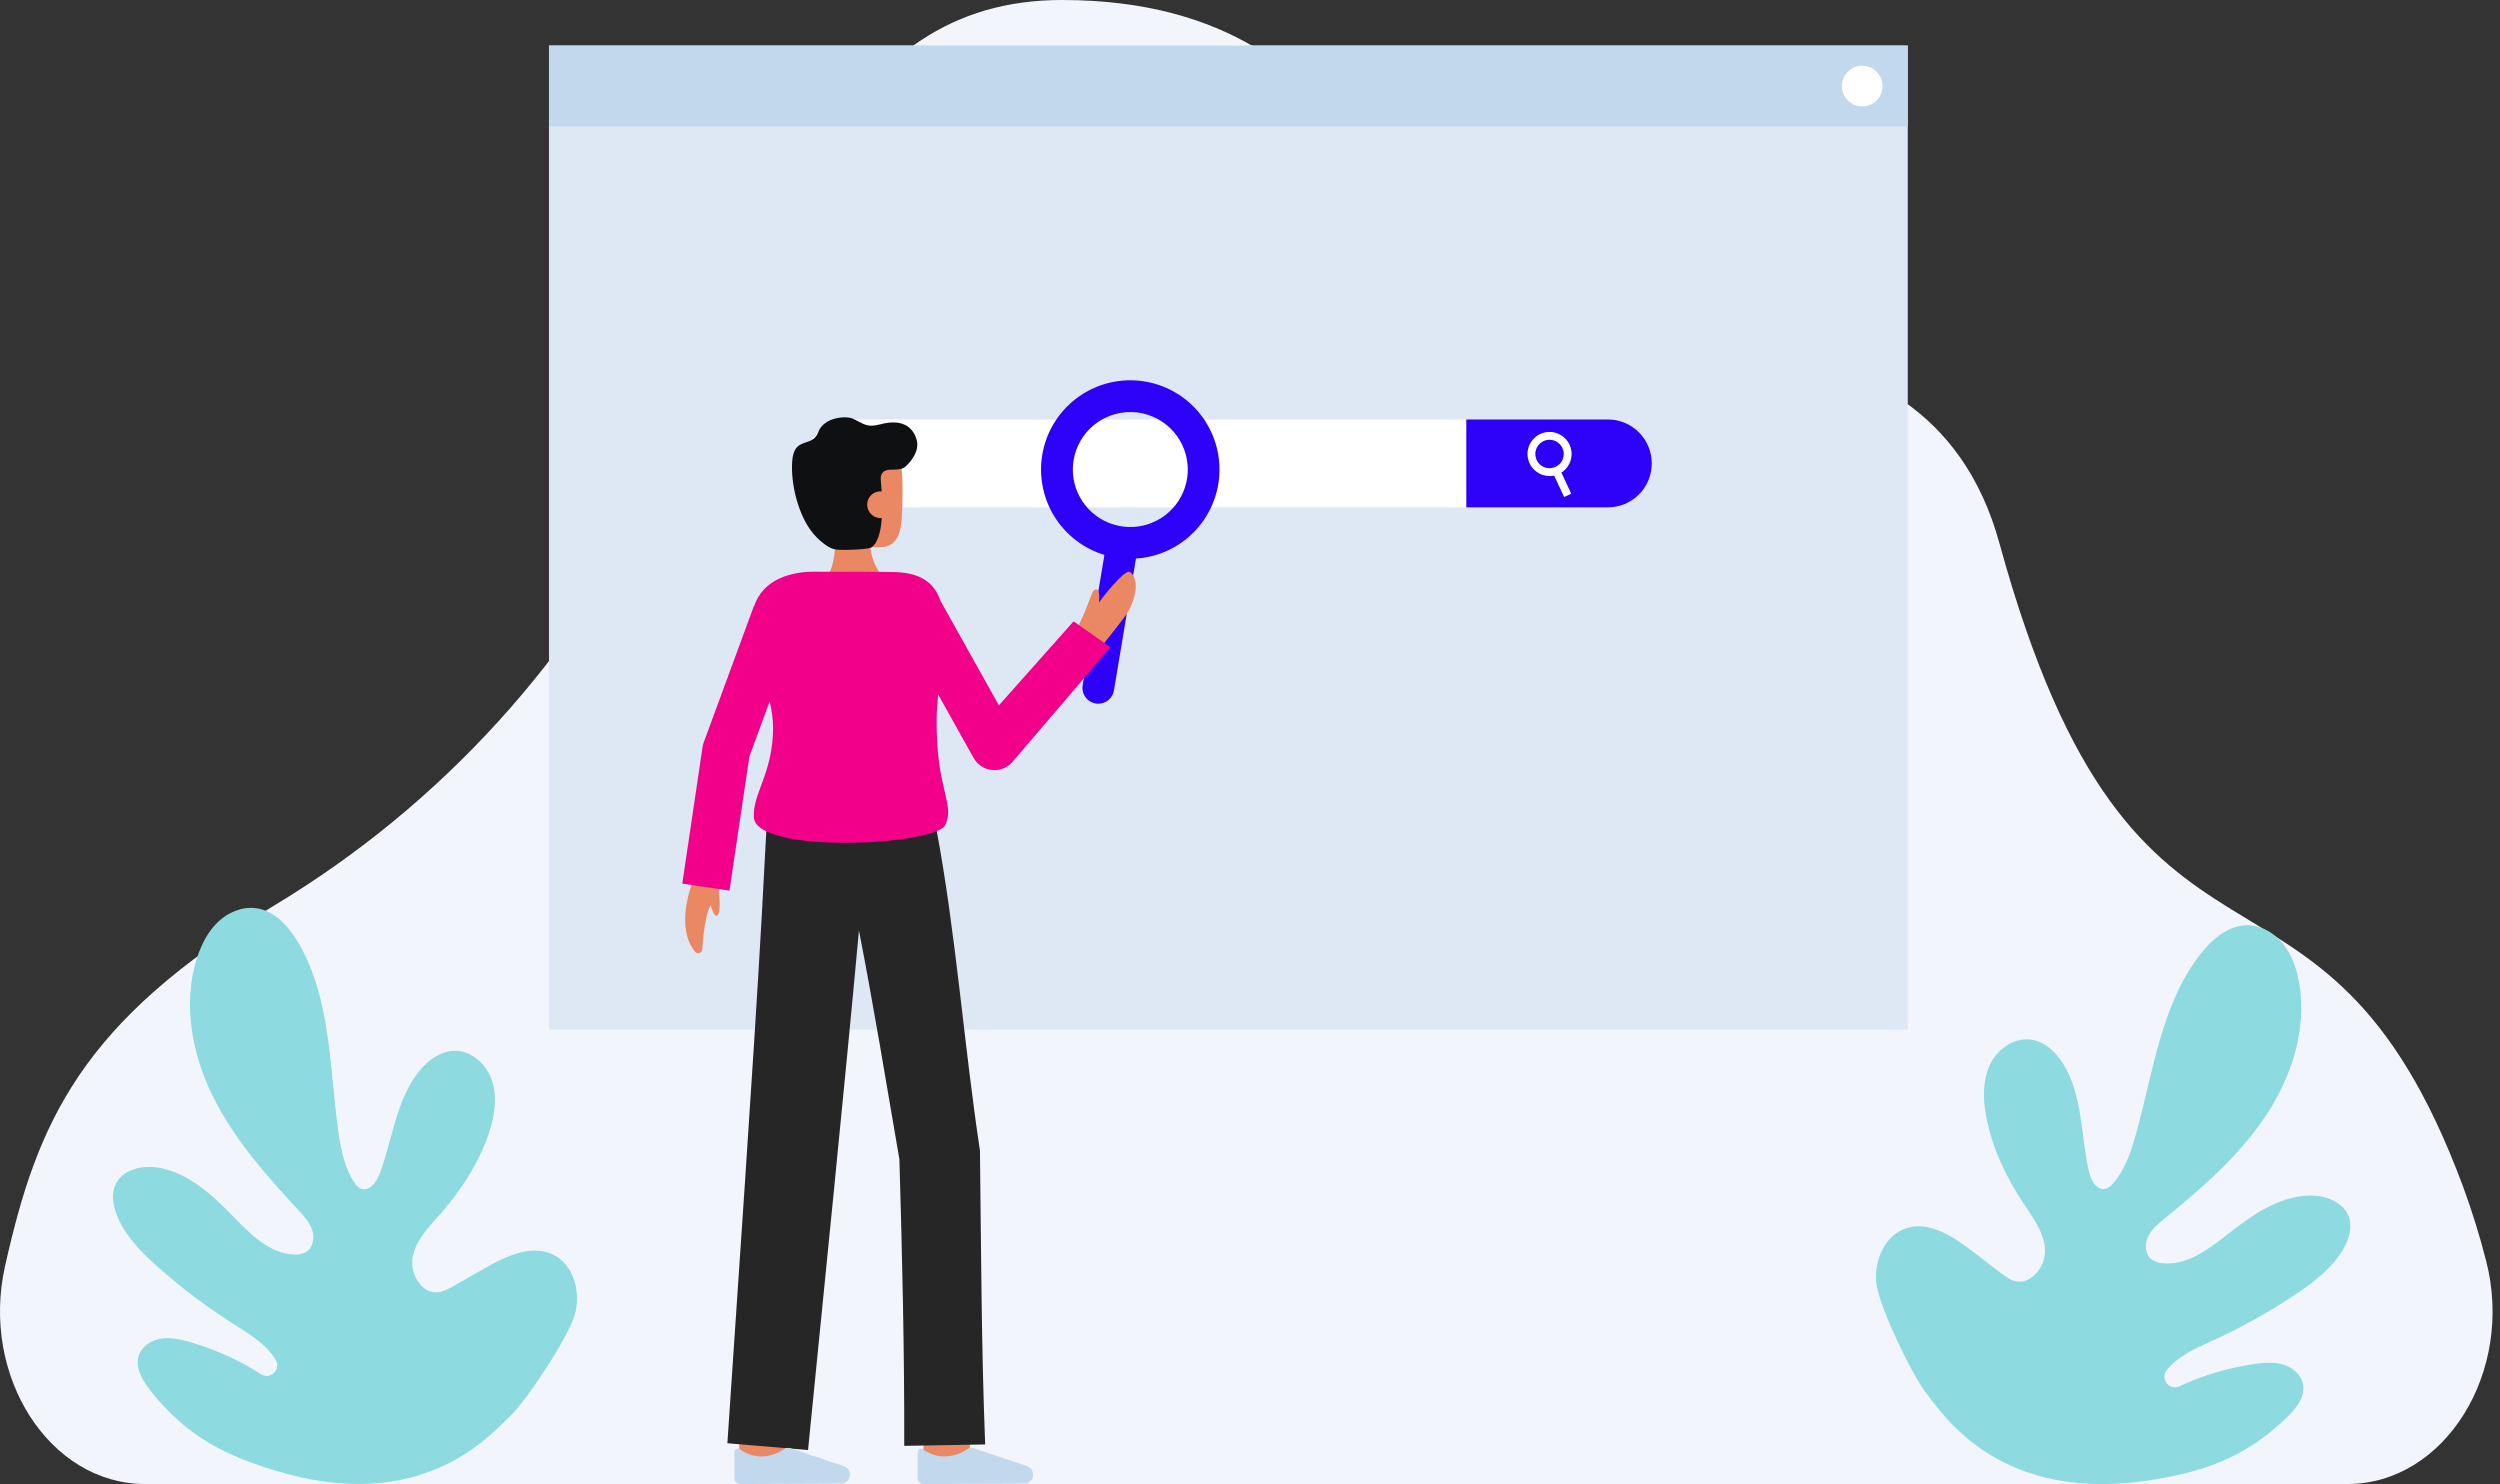 <svg width="219" height="130" viewBox="0 0 219 130" fill="none" xmlns="http://www.w3.org/2000/svg">
<rect x="0" y="0" width="219" height="130" fill="#333333" stroke="none"/>
<g clip-path="url(#clip0_255_1617)">
<path d="M12.703 130C4.352 130 -1.71 120.568 0.434 110.95C3.252 98.315 7.062 89.514 23.991 79.34C38.668 70.51 50.434 57.571 57.831 42.122C68.29 20.292 73.372 0 93.024 0C122.103 0 122.256 26.547 130.926 29.247C139.596 31.947 168.659 23.929 175.152 47.595C187.152 91.341 203.26 70.252 215.762 103.939C216.543 106.064 217.215 108.226 217.777 110.419C220.296 120.147 214.181 130 205.637 130L12.703 130Z" fill="#F3F5FD"/>
<path d="M167.119 3.992H48.09V90.193H167.119V3.992Z" fill="#DEE8F5"/>
<path d="M140.846 36.743H74.363C72.236 36.743 70.512 38.468 70.512 40.594C70.512 42.721 72.236 44.445 74.363 44.445H140.846C142.972 44.445 144.697 42.721 144.697 40.594C144.697 38.468 142.972 36.743 140.846 36.743Z" fill="white"/>
<path d="M144.697 40.594C144.697 41.099 144.598 41.6 144.405 42.067C144.212 42.534 143.929 42.959 143.572 43.316C143.215 43.674 142.79 43.958 142.324 44.152C141.857 44.346 141.356 44.445 140.851 44.446H128.448V36.744H140.845C141.351 36.744 141.852 36.843 142.319 37.036C142.786 37.23 143.211 37.513 143.568 37.871C143.926 38.228 144.21 38.652 144.404 39.12C144.597 39.587 144.697 40.087 144.697 40.593L144.697 40.594Z" fill="#2D00F7"/>
<path d="M167.119 3.992H48.09V11.093H167.119V3.992Z" fill="#C1D8ED"/>
<path d="M163.133 9.324C164.117 9.324 164.914 8.527 164.914 7.543C164.914 6.559 164.117 5.761 163.133 5.761C162.149 5.761 161.351 6.559 161.351 7.543C161.351 8.527 162.149 9.324 163.133 9.324Z" fill="white"/>
<path d="M96.213 61.645C96.012 61.645 95.812 61.601 95.629 61.516C95.446 61.431 95.284 61.307 95.153 61.154C95.023 61 94.927 60.819 94.874 60.625C94.82 60.43 94.809 60.226 94.842 60.027L96.828 48.126C96.888 47.763 97.091 47.438 97.391 47.224C97.691 47.01 98.063 46.924 98.427 46.984C98.79 47.045 99.115 47.247 99.329 47.547C99.543 47.847 99.629 48.22 99.568 48.583L97.582 60.484C97.528 60.809 97.361 61.103 97.11 61.315C96.86 61.528 96.542 61.645 96.213 61.645V61.645Z" fill="#2D00F7"/>
<path d="M99.017 48.945C97.036 48.947 95.129 48.196 93.68 46.844C92.231 45.492 91.35 43.641 91.214 41.665C91.078 39.688 91.698 37.734 92.949 36.197C94.199 34.66 95.986 33.655 97.949 33.386C99.912 33.117 101.904 33.602 103.522 34.746C105.14 35.889 106.263 37.604 106.665 39.544C107.067 41.484 106.717 43.504 105.686 45.196C104.655 46.888 103.02 48.125 101.112 48.658C100.43 48.848 99.725 48.944 99.017 48.945V48.945ZM97.663 36.28C96.541 36.593 95.562 37.285 94.893 38.238C94.223 39.192 93.905 40.348 93.993 41.51C94.081 42.672 94.569 43.767 95.373 44.61C96.178 45.452 97.25 45.99 98.407 46.13C99.563 46.271 100.733 46.006 101.716 45.381C102.699 44.756 103.436 43.81 103.799 42.703C104.163 41.596 104.131 40.397 103.71 39.311C103.289 38.224 102.504 37.318 101.489 36.745C100.914 36.419 100.28 36.209 99.623 36.129C98.966 36.05 98.3 36.101 97.663 36.28V36.28Z" fill="#2D00F7"/>
<path d="M84.816 127.926L80.82 127.451C81 125.939 81.203 124.121 81.217 123.823C81.217 123.843 81.217 123.858 81.217 123.87H85.242C85.241 123.991 85.241 124.358 84.816 127.926Z" fill="#E98862"/>
<path d="M68.78 128.408L64.756 128.395C64.756 128.395 64.769 124.239 64.769 123.871H68.794C68.794 124.24 68.78 128.408 68.78 128.408Z" fill="#E98862"/>
<path d="M86.301 126.535C85.968 118.101 85.948 109.242 85.844 100.786C84.459 91.665 83.732 81.661 82.023 72.604L81.972 72.619L81.823 71.598L67.243 70.699C67.243 70.699 66.862 77.843 66.73 80.224C66.019 92.985 64.577 113.496 63.718 126.428L70.784 127.024C72.046 114.307 74.104 94.047 75.244 81.512C76.496 87.899 77.676 95.092 78.787 101.554C79.03 109.81 79.234 118.414 79.211 126.656L86.301 126.535Z" fill="#262626"/>
<path d="M73.673 129.964C73.882 129.963 74.081 129.879 74.228 129.731C74.375 129.583 74.457 129.382 74.456 129.173C74.456 129.154 74.456 129.135 74.454 129.116C74.442 128.966 74.388 128.823 74.298 128.703C74.208 128.584 74.085 128.492 73.944 128.44L69.26 126.87C69.169 126.84 69.073 126.83 68.978 126.841C68.883 126.852 68.791 126.883 68.71 126.932C68.066 127.379 67.295 127.607 66.512 127.583C65.902 127.54 65.316 127.326 64.822 126.966C64.778 126.93 64.725 126.908 64.669 126.901C64.614 126.894 64.557 126.903 64.507 126.927C64.456 126.951 64.413 126.989 64.383 127.037C64.353 127.084 64.337 127.14 64.337 127.196V129.486C64.337 129.622 64.391 129.753 64.487 129.849C64.584 129.945 64.714 130 64.85 130H64.852L73.673 129.964Z" fill="#C1D8ED"/>
<path d="M89.72 129.964C89.823 129.964 89.926 129.943 90.021 129.903C90.116 129.863 90.203 129.805 90.275 129.731C90.348 129.658 90.406 129.571 90.445 129.475C90.484 129.379 90.504 129.277 90.504 129.174C90.504 129.154 90.504 129.135 90.501 129.116C90.49 128.966 90.435 128.823 90.345 128.704C90.255 128.584 90.132 128.492 89.992 128.44L85.307 126.87C85.217 126.84 85.12 126.83 85.025 126.841C84.93 126.852 84.839 126.883 84.757 126.932C84.113 127.379 83.343 127.607 82.559 127.583C81.949 127.54 81.363 127.326 80.869 126.966C80.825 126.93 80.772 126.908 80.717 126.901C80.661 126.894 80.604 126.903 80.554 126.927C80.503 126.951 80.46 126.989 80.43 127.037C80.4 127.084 80.384 127.14 80.384 127.196V129.486C80.384 129.622 80.438 129.753 80.535 129.849C80.631 129.945 80.761 130 80.897 130H80.9L89.72 129.964Z" fill="#C1D8ED"/>
<path d="M71.967 51.048C71.967 51.048 73.448 50.263 73.118 46.227L76.179 45.659C76.179 45.659 75.834 49.278 77.384 50.426L71.967 51.048Z" fill="#E98862"/>
<path d="M71.38 44.663C71.592 45.887 72.26 47.046 73.34 47.441C74.623 47.911 75.572 47.943 77.05 47.943C79.067 47.943 79.001 45.839 79.057 43.719C79.115 41.592 78.945 39.308 78.148 38.566C76.557 37.086 71.886 38.023 71.318 40.499C71.025 41.78 71.178 43.497 71.38 44.663Z" fill="#E98862"/>
<path d="M80.303 38.543C79.966 37.305 78.914 36.701 77.175 37.155C75.938 37.479 75.782 37.188 74.734 36.684C74.134 36.395 72.166 36.527 71.679 37.859C71.157 39.286 69.542 38.13 69.392 40.455C69.267 42.401 69.924 45.182 71.246 46.747C71.704 47.289 72.45 47.939 73.028 48.099C73.596 48.257 76.051 48.118 76.29 47.978C77.462 47.282 77.342 44.089 77.156 42.041C77.125 41.704 77.187 41.144 78.052 41.144C78.646 41.144 78.975 41.13 79.282 40.909C79.281 40.909 80.641 39.78 80.303 38.543Z" fill="#0F1011"/>
<path d="M78.317 44.121C78.34 44.431 78.24 44.738 78.038 44.974C77.836 45.211 77.549 45.358 77.239 45.383C76.929 45.408 76.621 45.31 76.384 45.11C76.146 44.909 75.998 44.623 75.97 44.313C75.955 44.161 75.97 44.009 76.014 43.863C76.058 43.718 76.131 43.582 76.227 43.465C76.323 43.347 76.442 43.25 76.576 43.178C76.71 43.106 76.857 43.062 77.009 43.047C77.021 43.045 77.034 43.044 77.047 43.043C77.886 43.017 78.264 43.473 78.317 44.121Z" fill="#E98862"/>
<path d="M62.952 77.603C62.952 78.175 63.253 80.084 62.768 80.22C62.477 80.302 62.134 78.879 62.134 78.879" fill="#E98862"/>
<path d="M60.662 77.304C60.662 77.304 59.078 81.158 60.884 83.373C60.931 83.429 60.992 83.471 61.062 83.491C61.132 83.512 61.206 83.511 61.276 83.488C61.345 83.466 61.406 83.423 61.45 83.365C61.495 83.308 61.521 83.238 61.526 83.166C61.614 81.673 61.915 78.606 62.899 78.964V76.556" fill="#E98862"/>
<path d="M96.374 56.766C96.374 56.766 98.634 54.012 98.916 53.426C99.907 51.362 99.412 50.417 98.999 50.115C98.512 49.757 96.251 52.794 96.251 52.794C96.251 52.794 96.448 51.702 96.024 51.63C95.851 51.601 95.713 51.772 95.441 52.545C95.13 53.426 94.511 54.752 94.511 54.752L96.374 56.766Z" fill="#E98862"/>
<path d="M94.045 54.43L87.503 61.791L82.386 52.631C81.901 51.184 80.798 50.215 78.548 50.118C77.779 50.085 74.024 50.08 71.275 50.08C69.429 50.08 67.912 50.647 67.037 51.522C66.596 51.957 66.266 52.491 66.075 53.08L66.048 53.07L61.649 65.031C61.6 65.165 61.564 65.304 61.543 65.445L59.768 77.406L63.901 78.02L65.645 66.271L67.422 61.44C67.607 62.182 67.708 62.943 67.724 63.708C67.724 67.733 65.903 69.538 66.037 71.604C66.248 74.852 82.026 74.084 82.83 72.24C83.658 70.338 81.978 69.165 82.051 62.943C82.059 62.266 82.111 61.558 82.183 60.836L85.288 66.394C85.451 66.685 85.681 66.933 85.959 67.117C86.237 67.301 86.555 67.416 86.886 67.452C86.961 67.46 87.037 67.464 87.112 67.464C87.407 67.464 87.699 67.402 87.968 67.281C88.237 67.16 88.478 66.984 88.674 66.763L97.276 56.701L94.045 54.43Z" fill="#F20089"/>
<path d="M136.596 41.011L135.973 41.301L137.019 43.54L137.641 43.249L136.596 41.011Z" fill="white"/>
<path d="M135.741 41.701C135.359 41.701 134.985 41.588 134.667 41.376C134.349 41.163 134.101 40.861 133.955 40.508C133.809 40.155 133.77 39.766 133.845 39.392C133.92 39.017 134.104 38.672 134.374 38.402C134.644 38.132 134.989 37.947 135.363 37.873C135.738 37.798 136.127 37.837 136.48 37.983C136.833 38.129 137.135 38.377 137.348 38.695C137.56 39.013 137.673 39.386 137.673 39.769C137.673 40.281 137.469 40.772 137.107 41.134C136.744 41.496 136.253 41.7 135.741 41.701V41.701ZM135.741 38.523C135.494 38.523 135.254 38.596 135.049 38.733C134.844 38.87 134.684 39.064 134.59 39.292C134.496 39.52 134.471 39.77 134.519 40.012C134.567 40.253 134.686 40.475 134.86 40.65C135.034 40.824 135.256 40.942 135.498 40.99C135.739 41.038 135.99 41.014 136.218 40.919C136.445 40.825 136.64 40.666 136.777 40.461C136.913 40.256 136.987 40.015 136.987 39.769C136.986 39.438 136.855 39.122 136.621 38.888C136.388 38.655 136.071 38.523 135.741 38.523V38.523Z" fill="white"/>
<path d="M188.688 129.612C192.608 128.96 196.465 127.935 200.372 124.126C201.173 123.346 201.967 122.314 201.736 121.217C201.562 120.392 200.816 119.777 200.007 119.535C199.705 119.448 199.395 119.397 199.081 119.382C199.079 119.382 199.077 119.382 199.077 119.381C198.594 119.365 198.11 119.393 197.632 119.465L197.495 119.484C195.216 119.808 192.997 120.467 190.909 121.439C190.72 121.526 190.507 121.547 190.305 121.498C190.102 121.449 189.922 121.333 189.794 121.168C189.667 121.004 189.598 120.801 189.6 120.592C189.603 120.384 189.675 120.183 189.807 120.021C190.046 119.728 190.315 119.46 190.608 119.222C191.04 118.878 191.503 118.575 191.992 118.318C192.642 117.967 193.325 117.669 193.996 117.36C196.491 116.211 198.889 114.865 201.169 113.334C202.796 112.24 204.411 110.999 205.348 109.276C205.779 108.484 206.055 107.54 205.787 106.679C205.345 105.264 203.63 104.651 202.147 104.73C199.55 104.869 197.275 106.448 195.229 108.053C193.532 109.386 191.634 110.861 189.485 110.663C189.116 110.648 188.76 110.524 188.46 110.308C187.901 109.856 187.861 108.979 188.171 108.33C188.481 107.68 189.058 107.207 189.614 106.752C192.847 104.111 196.052 101.343 198.389 97.886C200.726 94.429 202.135 90.163 201.4 86.054C201.184 84.852 200.776 83.656 200.016 82.7C199.255 81.744 198.1 81.053 196.878 81.049C195.213 81.041 193.793 82.254 192.77 83.565C189.254 88.067 188.61 94.082 187.043 99.575C186.604 101.112 186.058 102.676 184.948 103.839C184.845 103.952 184.719 104.041 184.579 104.1C183.749 104.44 183.182 103.448 182.997 102.648C182.269 99.479 182.455 95.994 180.755 93.221C180.106 92.166 179.113 91.222 177.884 91.062C176.384 90.868 174.929 91.945 174.296 93.319C173.663 94.694 173.712 96.287 173.986 97.775C174.496 100.535 175.731 103.119 177.284 105.455C178.103 106.688 179.047 107.95 179.141 109.426C179.163 109.927 179.057 110.424 178.833 110.872C178.609 111.32 178.274 111.703 177.861 111.985C177.668 112.112 177.452 112.198 177.225 112.239C176.998 112.281 176.765 112.276 176.54 112.226C176.055 112.114 175.644 111.802 175.248 111.499C175.082 111.372 174.916 111.244 174.748 111.116C174.087 110.61 173.426 110.104 172.765 109.597C171.085 108.309 169.03 106.947 167.01 107.583C165.978 107.909 165.222 108.721 164.783 109.713C164.388 110.614 164.252 111.606 164.392 112.58C164.691 114.606 167.514 120.515 168.792 122.114C170.285 123.984 175.275 131.843 188.688 129.612Z" fill="#8DDBE0"/>
<path d="M23.966 128.78C20.171 127.604 16.488 126.066 13.133 121.764C12.444 120.882 11.797 119.753 12.174 118.698C12.458 117.903 13.28 117.394 14.114 117.265C14.425 117.219 14.741 117.211 15.054 117.239C15.055 117.239 15.057 117.239 15.057 117.239C15.538 117.288 16.014 117.382 16.478 117.518L16.61 117.556C18.825 118.185 20.935 119.138 22.871 120.384C23.047 120.495 23.255 120.545 23.462 120.523C23.669 120.502 23.862 120.411 24.011 120.265C24.16 120.12 24.255 119.928 24.281 119.722C24.308 119.515 24.263 119.306 24.155 119.128C23.958 118.806 23.728 118.504 23.469 118.228C23.088 117.829 22.67 117.466 22.221 117.145C21.624 116.71 20.987 116.321 20.364 115.924C18.048 114.448 15.854 112.79 13.802 110.964C12.338 109.66 10.906 108.212 10.21 106.378C9.89 105.535 9.745 104.563 10.126 103.746C10.756 102.404 12.538 102.028 13.996 102.306C16.551 102.796 18.592 104.668 20.401 106.535C21.902 108.086 23.584 109.803 25.74 109.898C26.108 109.933 26.477 109.859 26.803 109.685C27.418 109.313 27.576 108.449 27.357 107.764C27.138 107.079 26.631 106.531 26.141 106.005C23.295 102.953 20.494 99.776 18.646 96.035C16.797 92.293 15.979 87.876 17.263 83.903C17.64 82.742 18.206 81.612 19.088 80.768C19.971 79.925 21.209 79.396 22.42 79.557C24.071 79.775 25.314 81.167 26.15 82.606C29.025 87.542 28.849 93.589 29.659 99.243C29.886 100.825 30.215 102.449 31.158 103.752C31.245 103.877 31.357 103.982 31.488 104.06C32.264 104.509 32.96 103.603 33.252 102.835C34.401 99.793 34.689 96.316 36.748 93.798C37.533 92.84 38.645 92.039 39.884 92.047C41.398 92.058 42.693 93.321 43.134 94.769C43.576 96.216 43.311 97.788 42.838 99.225C41.96 101.891 40.386 104.285 38.532 106.389C37.554 107.501 36.448 108.623 36.155 110.072C36.066 110.565 36.103 111.072 36.264 111.546C36.426 112.021 36.706 112.445 37.078 112.781C37.252 112.932 37.454 113.047 37.673 113.119C37.892 113.19 38.123 113.217 38.353 113.198C38.85 113.153 39.299 112.899 39.733 112.653C39.915 112.549 40.097 112.444 40.281 112.341C41.004 111.93 41.727 111.518 42.45 111.105C44.289 110.056 46.51 108.984 48.425 109.887C49.402 110.349 50.043 111.257 50.344 112.299C50.614 113.245 50.614 114.247 50.344 115.193C49.773 117.16 46.177 122.633 44.694 124.045C42.961 125.694 36.954 132.805 23.966 128.78Z" fill="#8DDBE0"/>
</g>
<defs>
<clipPath id="clip0_255_1617">
<rect width="218.349" height="130" fill="white"/>
</clipPath>
</defs>
</svg>
